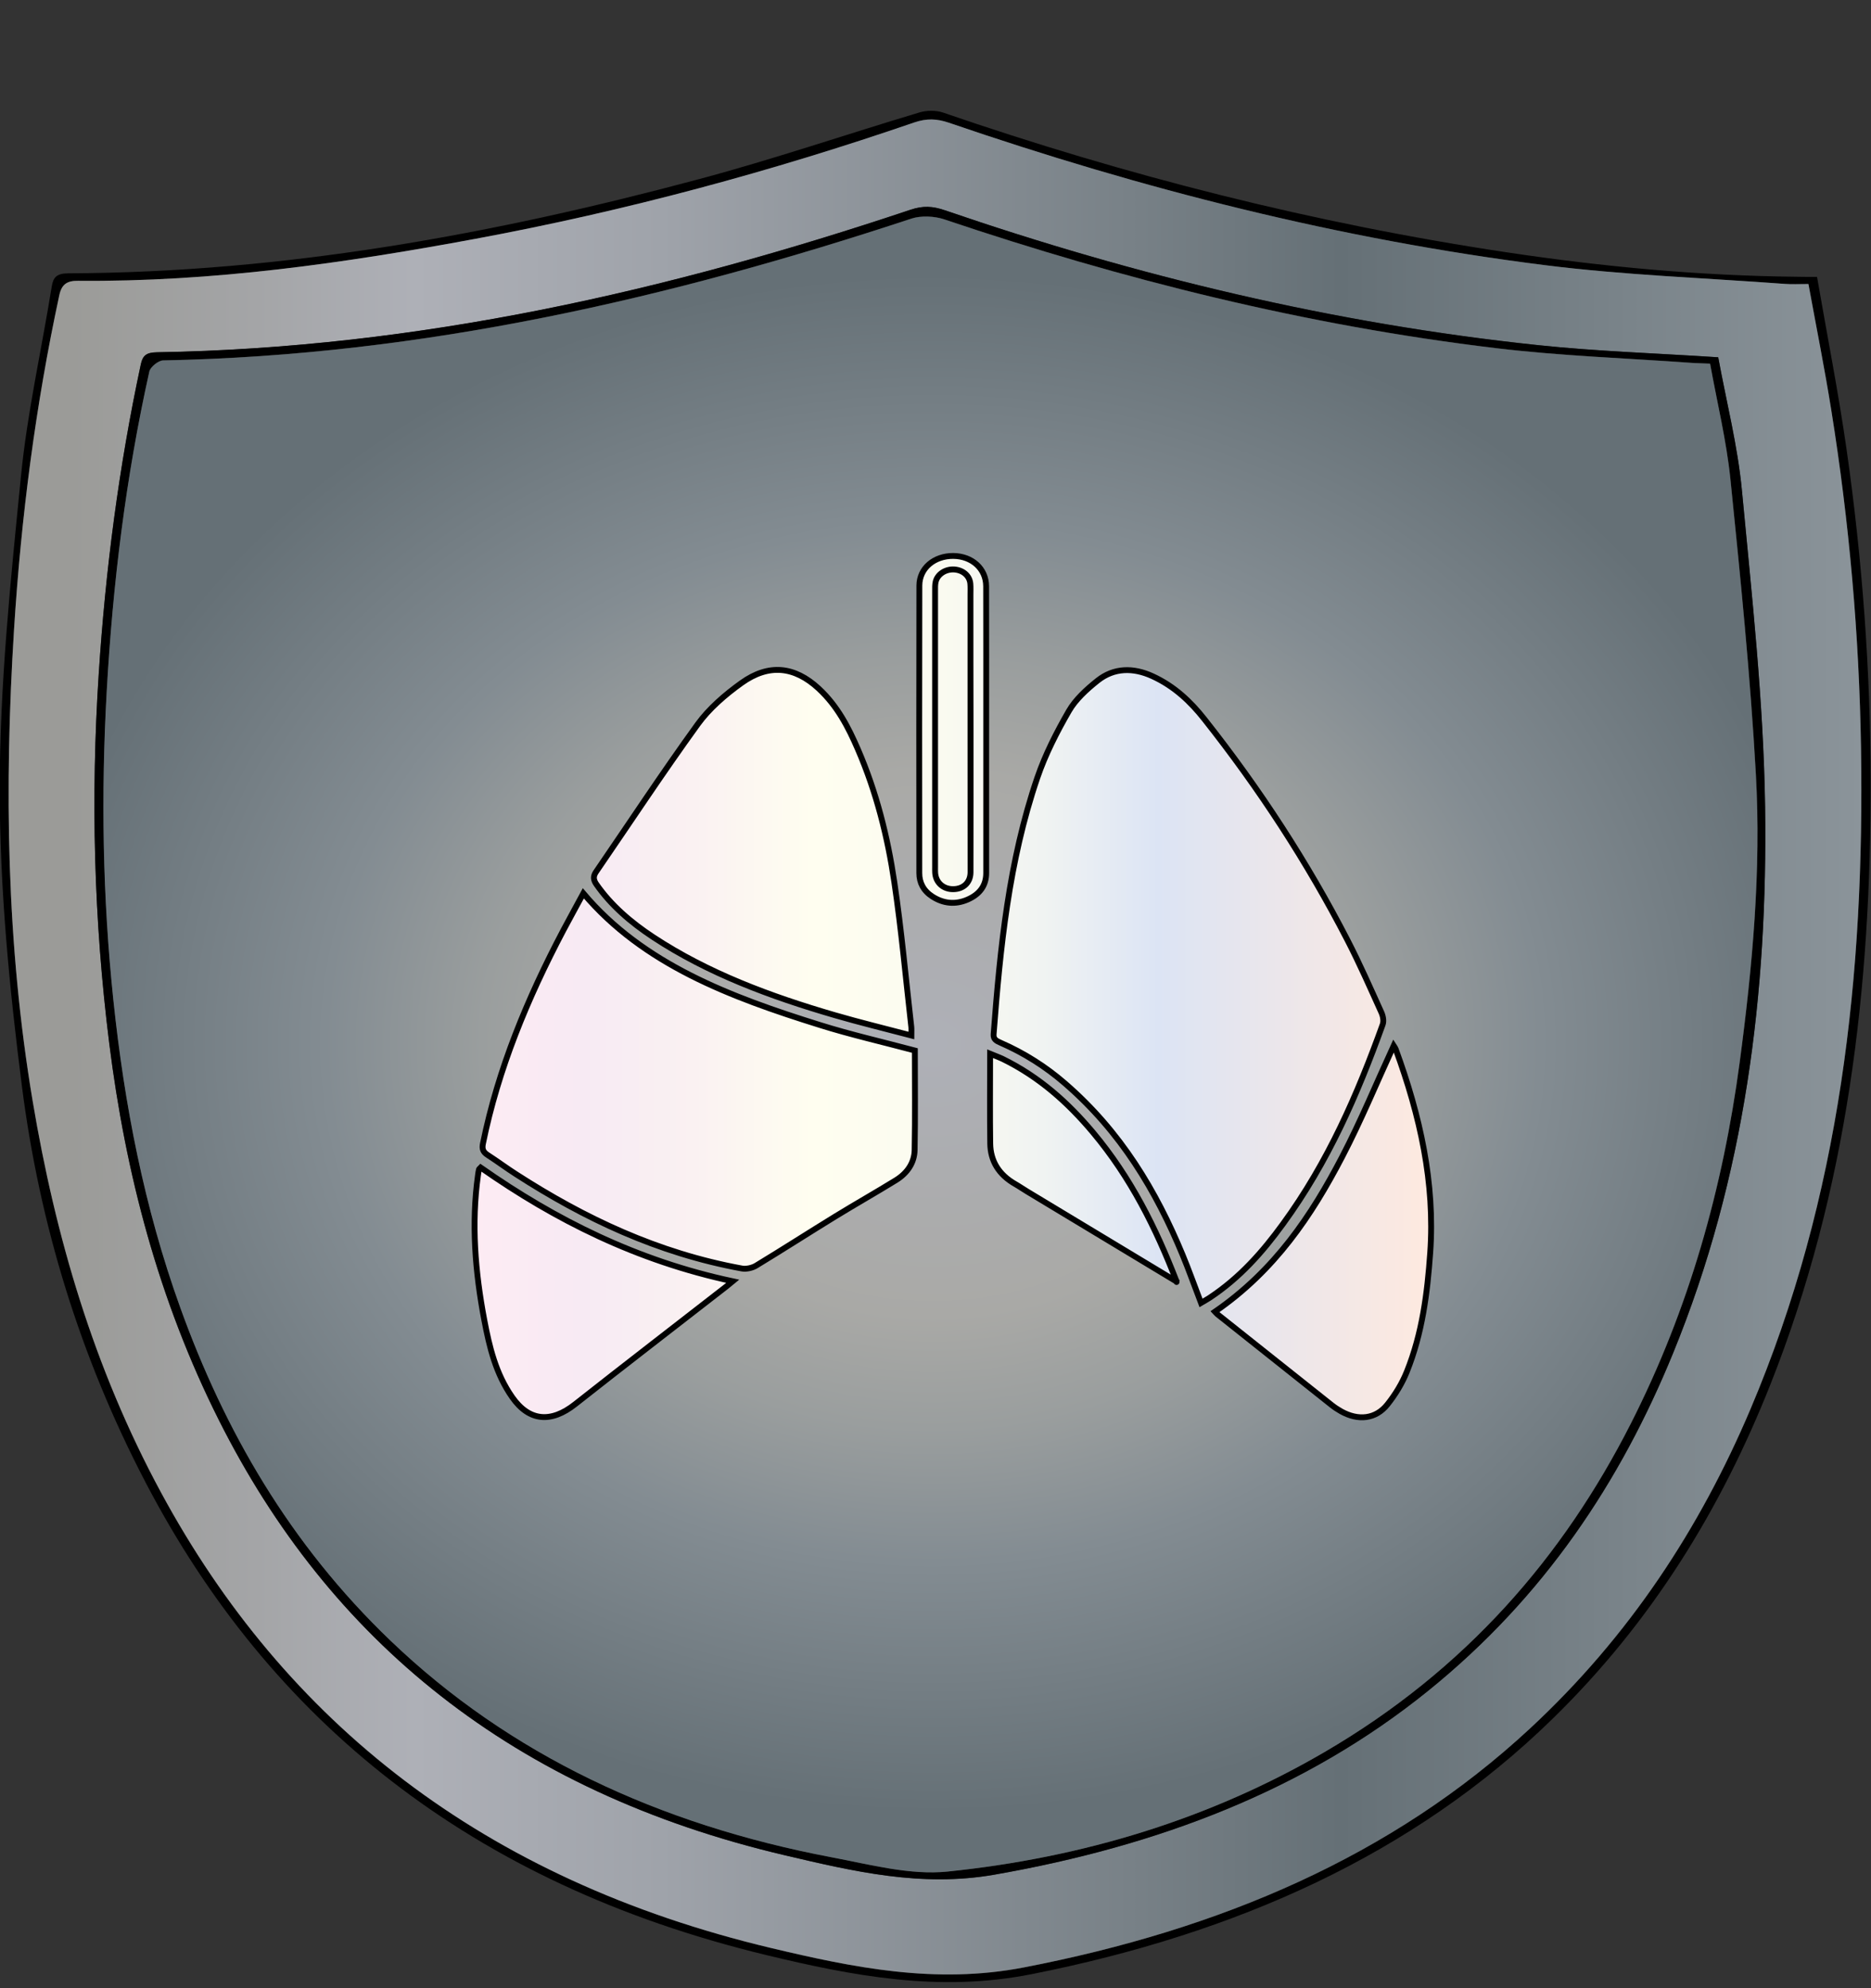 <?xml version="1.0" encoding="utf-8"?>
<!-- Generator: Adobe Illustrator 24.1.2, SVG Export Plug-In . SVG Version: 6.00 Build 0)  -->
<svg version="1.1" id="Layer_1" xmlns="http://www.w3.org/2000/svg" xmlns:xlink="http://www.w3.org/1999/xlink" x="0px" y="0px"
	 viewBox="800 360 320 340" style="enable-background:new 0 0 1920 1080;" xml:space="preserve">
<rect x="800" y="360" width="320" height="340" fill="#333333" stroke="none"/>
<style type="text/css">
	.st0{fill:url(#SVGID_1_);}
	.st1{fill:url(#SVGID_2_);}
	.st2{fill:url(#SVGID_3_);stroke:#000000;stroke-miterlimit:10;}
</style>
<g>
	<g>
		<path d="M1110.77,407.35c1.72,9.96,3.66,19.76,5.07,29.63c2.68,18.8,4.07,37.69,4.1,56.64c0.06,35.12-3.89,69.76-17.19,103.25
			c-8.33,20.97-20.07,40.35-37.25,57.1c-23.83,23.24-54.09,36.69-89.04,43.63c-15.87,3.15-30.62,0.3-45.42-3.27
			c-50.6-12.21-84.93-40.23-106.1-80.74c-11.28-21.58-18.16-44.26-21.17-67.66c-2.17-16.92-3.82-33.99-3.82-50.99
			c0-17.85,1.87-35.72,3.64-53.54c1.07-10.85,3.52-21.6,5.26-32.41c0.26-1.6,0.86-2.24,2.87-2.25c37.04-0.14,72.8-6.72,107.93-16.13
			c12.69-3.4,25.07-7.63,37.64-11.39c1.19-0.36,2.81-0.37,3.97,0.02c31.23,10.75,63.33,18.95,96.51,23.92
			c16.4,2.46,32.93,4,49.61,4.17C1108.34,407.36,1109.32,407.35,1110.77,407.35z M1109.3,408.57c-1.61,0-2.82,0.08-4.01-0.01
			c-13.71-1.02-27.51-1.5-41.1-3.21c-35.13-4.42-68.97-13.06-101.89-24.35c-2.08-0.71-3.82-0.77-5.93-0.05
			c-24.37,8.37-49.33,15.12-75,19.89c-22.42,4.16-44.99,7.4-68.06,7.19c-1.83-0.02-2.76,0.59-3.16,2.43
			c-4.08,18.92-6.54,38.01-7.75,57.2c-1.69,26.95-1.31,53.86,3.19,80.66c3.88,23.12,10.43,45.6,21.93,66.88
			c21.21,39.26,55.12,66.22,104.41,77.95c14.06,3.34,28.09,6.22,43.17,3.31c33.58-6.48,62.99-18.99,86.52-40.81
			c17.14-15.89,29.16-34.4,37.74-54.61c15.53-36.58,19.54-74.59,18.93-113.14c-0.31-19.33-2.01-38.58-5.08-57.73
			C1112.06,423.01,1110.63,415.89,1109.3,408.57z"/>
		<linearGradient id="SVGID_1_" gradientUnits="userSpaceOnUse" x1="801.47" y1="539.036" x2="1118.347" y2="539.036">
			<stop  offset="0.034" style="stop-color:#9B9B98"/>
			<stop  offset="0.134" style="stop-color:#A4A5A7"/>
			<stop  offset="0.219" style="stop-color:#AEB0B7"/>
			<stop  offset="0.352" style="stop-color:#9FA3AA"/>
			<stop  offset="0.605" style="stop-color:#788187"/>
			<stop  offset="0.719" style="stop-color:#657076"/>
			<stop  offset="1" style="stop-color:#8B949A"/>
		</linearGradient>
		<path class="st0" d="M1109.3,408.57c1.34,7.33,2.77,14.44,3.91,21.59c3.07,19.15,4.77,38.4,5.08,57.73
			c0.61,38.56-3.4,76.56-18.93,113.14c-8.58,20.2-20.6,38.71-37.74,54.61c-23.53,21.82-52.94,34.33-86.52,40.81
			c-15.08,2.91-29.11,0.03-43.17-3.31c-49.29-11.72-83.2-38.69-104.41-77.95c-11.5-21.28-18.05-43.76-21.93-66.88
			c-4.5-26.79-4.88-53.71-3.19-80.66c1.21-19.19,3.67-38.28,7.75-57.2c0.4-1.84,1.33-2.45,3.16-2.43
			c23.06,0.21,45.64-3.03,68.06-7.19c25.67-4.77,50.64-11.52,75-19.89c2.11-0.72,3.85-0.66,5.93,0.05
			c32.92,11.29,66.76,19.93,101.89,24.35c13.59,1.71,27.39,2.19,41.1,3.21C1106.48,408.64,1107.68,408.57,1109.3,408.57z
			 M1093.87,421.1c-10.67-0.7-20.8-1.02-30.82-2.07c-35.05-3.69-68.75-11.84-101.47-23.07c-2.08-0.72-3.72-0.8-5.85-0.09
			c-41.47,13.89-84.03,23.64-128.9,24.38c-1.81,0.03-2.43,0.55-2.75,2.05c-3.76,17.52-6.04,35.18-7.2,52.95
			c-1.37,21.1-0.84,42.15,1.8,63.19c2.79,22.23,8.4,43.82,18.74,64.4c18.86,37.55,50.12,63.5,96.91,74.46
			c11.6,2.72,23.2,5.48,35.7,3.3c28.04-4.9,53.2-14.48,74.17-31.41c19.93-16.09,32.97-35.85,41.93-57.75
			c12.39-30.26,16.2-61.67,15.75-93.44c-0.26-18.04-2.26-36.08-3.96-54.08C1097.21,436.26,1095.26,428.7,1093.87,421.1z"/>
		<path d="M1093.87,421.1c1.39,7.6,3.34,15.16,4.06,22.81c1.7,18.01,3.7,36.04,3.96,54.08c0.45,31.77-3.37,63.18-15.75,93.44
			c-8.96,21.9-22,41.66-41.93,57.75c-20.98,16.94-46.13,26.51-74.17,31.41c-12.5,2.18-24.1-0.58-35.7-3.3
			c-46.78-10.96-78.05-36.91-96.91-74.46c-10.33-20.57-15.95-42.17-18.74-64.4c-2.64-21.04-3.18-42.09-1.8-63.19
			c1.15-17.77,3.44-35.43,7.2-52.95c0.32-1.5,0.95-2.02,2.75-2.05c44.87-0.75,87.43-10.5,128.9-24.38c2.13-0.71,3.76-0.62,5.85,0.09
			c32.72,11.23,66.42,19.38,101.47,23.07C1073.07,420.08,1083.2,420.4,1093.87,421.1z M1092.48,422.19
			c-1.29-0.06-2.16-0.07-3.02-0.14c-11.19-0.81-22.46-1.19-33.56-2.52c-32.54-3.89-63.87-11.74-94.39-22.03
			c-1.65-0.56-3.96-0.67-5.58-0.14c-41.25,13.61-83.46,23.39-128.01,24.26c-0.83,0.02-2.19,1.14-2.36,1.89
			c-4.03,18.06-6.26,36.32-7.29,54.66c-0.99,17.6-0.71,35.2,1.13,52.79c1.87,17.87,5.25,35.46,11.44,52.62
			c7.57,21.01,18.69,40.42,35.95,56.96c20.34,19.49,45.82,31.44,75.47,37.06c6.53,1.24,13.41,3.1,19.82,2.44
			c23.25-2.38,44.92-9.04,64.41-20.4c24.23-14.12,40.87-33.44,52.43-56.18c10.03-19.74,15.77-40.44,18.63-61.78
			c2.19-16.4,3.7-32.85,2.77-49.34c-0.95-16.82-2.64-33.62-4.35-50.4C1095.28,435.34,1093.67,428.8,1092.48,422.19z"/>
		
			<radialGradient id="SVGID_2_" cx="958.73" cy="538.33" r="232.835" gradientTransform="matrix(0.662 0 0 0.565 324.855 234.259)" gradientUnits="userSpaceOnUse">
			<stop  offset="5.618000e-03" style="stop-color:#AEB0B7"/>
			<stop  offset="0.316" style="stop-color:#AAAAA8"/>
			<stop  offset="0.354" style="stop-color:#A9A9A6"/>
			<stop  offset="0.5" style="stop-color:#9A9E9E"/>
			<stop  offset="0.674" style="stop-color:#838C92"/>
			<stop  offset="1" style="stop-color:#657076"/>
		</radialGradient>
		<path class="st1" d="M1092.48,422.19c1.19,6.61,2.8,13.16,3.47,19.77c1.71,16.78,3.41,33.58,4.35,50.4
			c0.93,16.48-0.58,32.94-2.77,49.34c-2.85,21.34-8.6,42.04-18.63,61.78c-11.56,22.74-28.2,42.06-52.43,56.18
			c-19.49,11.36-41.15,18.01-64.41,20.4c-6.41,0.66-13.29-1.21-19.82-2.44c-29.65-5.62-55.13-17.57-75.47-37.06
			c-17.26-16.54-28.38-35.95-35.95-56.96c-6.18-17.16-9.56-34.75-11.44-52.62c-1.85-17.59-2.12-35.18-1.13-52.79
			c1.03-18.34,3.26-36.6,7.29-54.66c0.17-0.76,1.53-1.88,2.36-1.89c44.55-0.87,86.77-10.65,128.01-24.26
			c1.62-0.53,3.93-0.42,5.58,0.14c30.53,10.29,61.85,18.14,94.39,22.03c11.11,1.33,22.37,1.71,33.56,2.52
			C1090.32,422.11,1091.19,422.13,1092.48,422.19z"/>
	</g>
	<linearGradient id="SVGID_3_" gradientUnits="userSpaceOnUse" x1="881.166" y1="528.719" x2="1044.771" y2="528.719">
		<stop  offset="0" style="stop-color:#FDEBF3"/>
		<stop  offset="0.112" style="stop-color:#F7EAF3"/>
		<stop  offset="0.23" style="stop-color:#FAF1F2"/>
		<stop  offset="0.354" style="stop-color:#FFFEF0"/>
		<stop  offset="0.478" style="stop-color:#FBFBF0"/>
		<stop  offset="0.595" style="stop-color:#F0F3F2"/>
		<stop  offset="0.709" style="stop-color:#DDE5F4"/>
		<stop  offset="0.714" style="stop-color:#DCE4F4"/>
		<stop  offset="1" style="stop-color:#FEE9DF"/>
	</linearGradient>
	<path class="st2" d="M968.67,484.71c0,8.2-0.01,16.4,0,24.6c0,2.07-1.05,3.6-3.19,4.53c-2.1,0.91-4.15,0.68-6.01-0.52
		c-1.54-0.99-2.24-2.38-2.24-4c-0.01-16.4-0.03-32.79,0.01-49.19c0.01-2.96,2.54-5.08,5.8-5.06c3.22,0.03,5.61,2.19,5.62,5.18
		C968.68,468.41,968.67,476.56,968.67,484.71z M965.98,484.72c0-7.67,0-15.34,0-23.01c0-0.62,0.03-1.25-0.02-1.87
		c-0.11-1.37-1.25-2.36-2.76-2.46c-1.47-0.09-2.85,0.79-3.17,2.09c-0.12,0.51-0.1,1.05-0.1,1.57c-0.01,9.35,0,18.7,0,28.05
		c0,6.38,0,12.75,0,19.13c0,0.34-0.01,0.67,0.01,1.01c0.09,1.67,1.37,2.84,3.09,2.82c1.75-0.01,2.95-1.14,2.96-2.88
		C965.99,501.02,965.98,492.87,965.98,484.72z M1006.84,581.96c5.24-3.45,9.13-7.9,12.58-12.64c7.75-10.61,12.78-22.23,17.06-34.11
		c0.22-0.62,0.06-1.45-0.22-2.07c-1.88-4.15-3.71-8.32-5.81-12.39c-6.82-13.23-15.01-25.82-24.48-37.79
		c-2.34-2.96-5.11-5.61-8.87-7.33c-3.3-1.51-6.59-1.45-9.36,0.75c-1.9,1.51-3.79,3.24-4.92,5.2c-2.12,3.67-4.06,7.49-5.4,11.41
		c-4.89,14.3-6.35,29.07-7.48,43.86c-0.07,0.87,0.45,1.15,1.19,1.47c4.08,1.78,7.71,4.1,10.93,6.88
		c9.66,8.32,15.67,18.47,20.19,29.37c1.1,2.65,2.05,5.35,3.16,8.24C1006.03,582.44,1006.45,582.22,1006.84,581.96z M1008.18,584.72
		c6.53,5.19,13.05,10.38,19.59,15.57c0.49,0.39,1.03,0.74,1.59,1.06c2.96,1.66,5.94,1.33,7.93-1.17c1.37-1.72,2.53-3.63,3.32-5.6
		c2.65-6.58,3.51-13.45,4-20.34c0.85-11.93-1.74-23.46-5.89-34.79c-0.1-0.27-0.29-0.51-0.36-0.62c-2.93,6.37-5.59,12.83-8.84,19.06
		c-5.19,9.95-11.44,19.34-21.72,26.42C1007.98,584.5,1008.06,584.62,1008.18,584.72z M1001.2,579.06
		c-3.48-8.99-7.77-17.66-14.27-25.41c-4.22-5.03-9.12-9.47-15.48-12.58c-0.5-0.24-1.03-0.43-2.11-0.87c0,5.4-0.05,10.38,0.02,15.36
		c0.04,2.9,1.39,5.29,4.3,6.94c0.7,0.4,1.35,0.86,2.04,1.27c8.55,5.16,17.11,10.31,25.53,15.39
		C1001.22,579.34,1001.25,579.19,1001.2,579.06z M896.37,519.05c-6.19,11.73-11.18,23.79-13.77,36.51
		c-0.18,0.88-0.02,1.43,0.81,1.96c1.66,1.07,3.22,2.24,4.88,3.3c11.65,7.51,24.19,13.48,38.61,16.11c0.74,0.13,1.77-0.1,2.41-0.49
		c4.57-2.77,9.04-5.65,13.59-8.44c3.41-2.09,6.91-4.07,10.32-6.17c2.03-1.25,3.17-3.06,3.21-5.16c0.11-5.74,0.04-11.48,0.04-17.02
		c-5.72-1.52-11.02-2.73-16.16-4.34c-15.43-4.81-30.3-10.41-40.54-22.54C898.58,514.98,897.45,517.01,896.37,519.05z M955.86,535.6
		c-0.94-8.24-1.68-16.51-2.9-24.73c-1.15-7.75-3.05-15.39-6.24-22.75c-1.62-3.74-3.48-7.38-6.7-10.37
		c-4.12-3.81-8.52-4.3-13.18-0.97c-2.84,2.03-5.58,4.41-7.51,7.08c-6.01,8.3-11.61,16.82-17.39,25.24
		c-0.52,0.76-0.46,1.37,0.05,2.11c2.5,3.6,5.89,6.52,9.73,9.05c9.35,6.16,20,10.13,31.07,13.35c4.22,1.23,8.52,2.27,13.08,3.47
		C955.87,536.35,955.9,535.97,955.86,535.6z M881.92,559.98c-0.08,0.33-0.13,0.66-0.17,0.99c-1.16,8.3-0.48,16.56,1.08,24.77
		c0.87,4.58,1.94,9.16,4.79,13.22c2.89,4.11,6.63,4.43,10.75,1.17c8.57-6.76,17.24-13.42,25.86-20.13c0.35-0.27,0.68-0.55,1.09-0.89
		c-16.37-3.49-30.34-10.5-43.1-19.44C882.06,559.84,881.94,559.9,881.92,559.98z M965.98,461.72c0-0.62,0.03-1.25-0.02-1.87
		c-0.11-1.37-1.25-2.36-2.76-2.46c-1.47-0.09-2.85,0.79-3.17,2.09c-0.12,0.51-0.1,1.05-0.1,1.57c-0.01,9.35,0,18.7,0,28.05
		c0,6.38,0,12.75,0,19.13c0,0.34-0.01,0.67,0.01,1.01c0.09,1.67,1.37,2.84,3.09,2.82c1.75-0.01,2.95-1.14,2.96-2.88
		c0.02-8.15,0.01-16.3,0.01-24.45C965.98,477.07,965.98,469.39,965.98,461.72z"/>
</g>
</svg>
